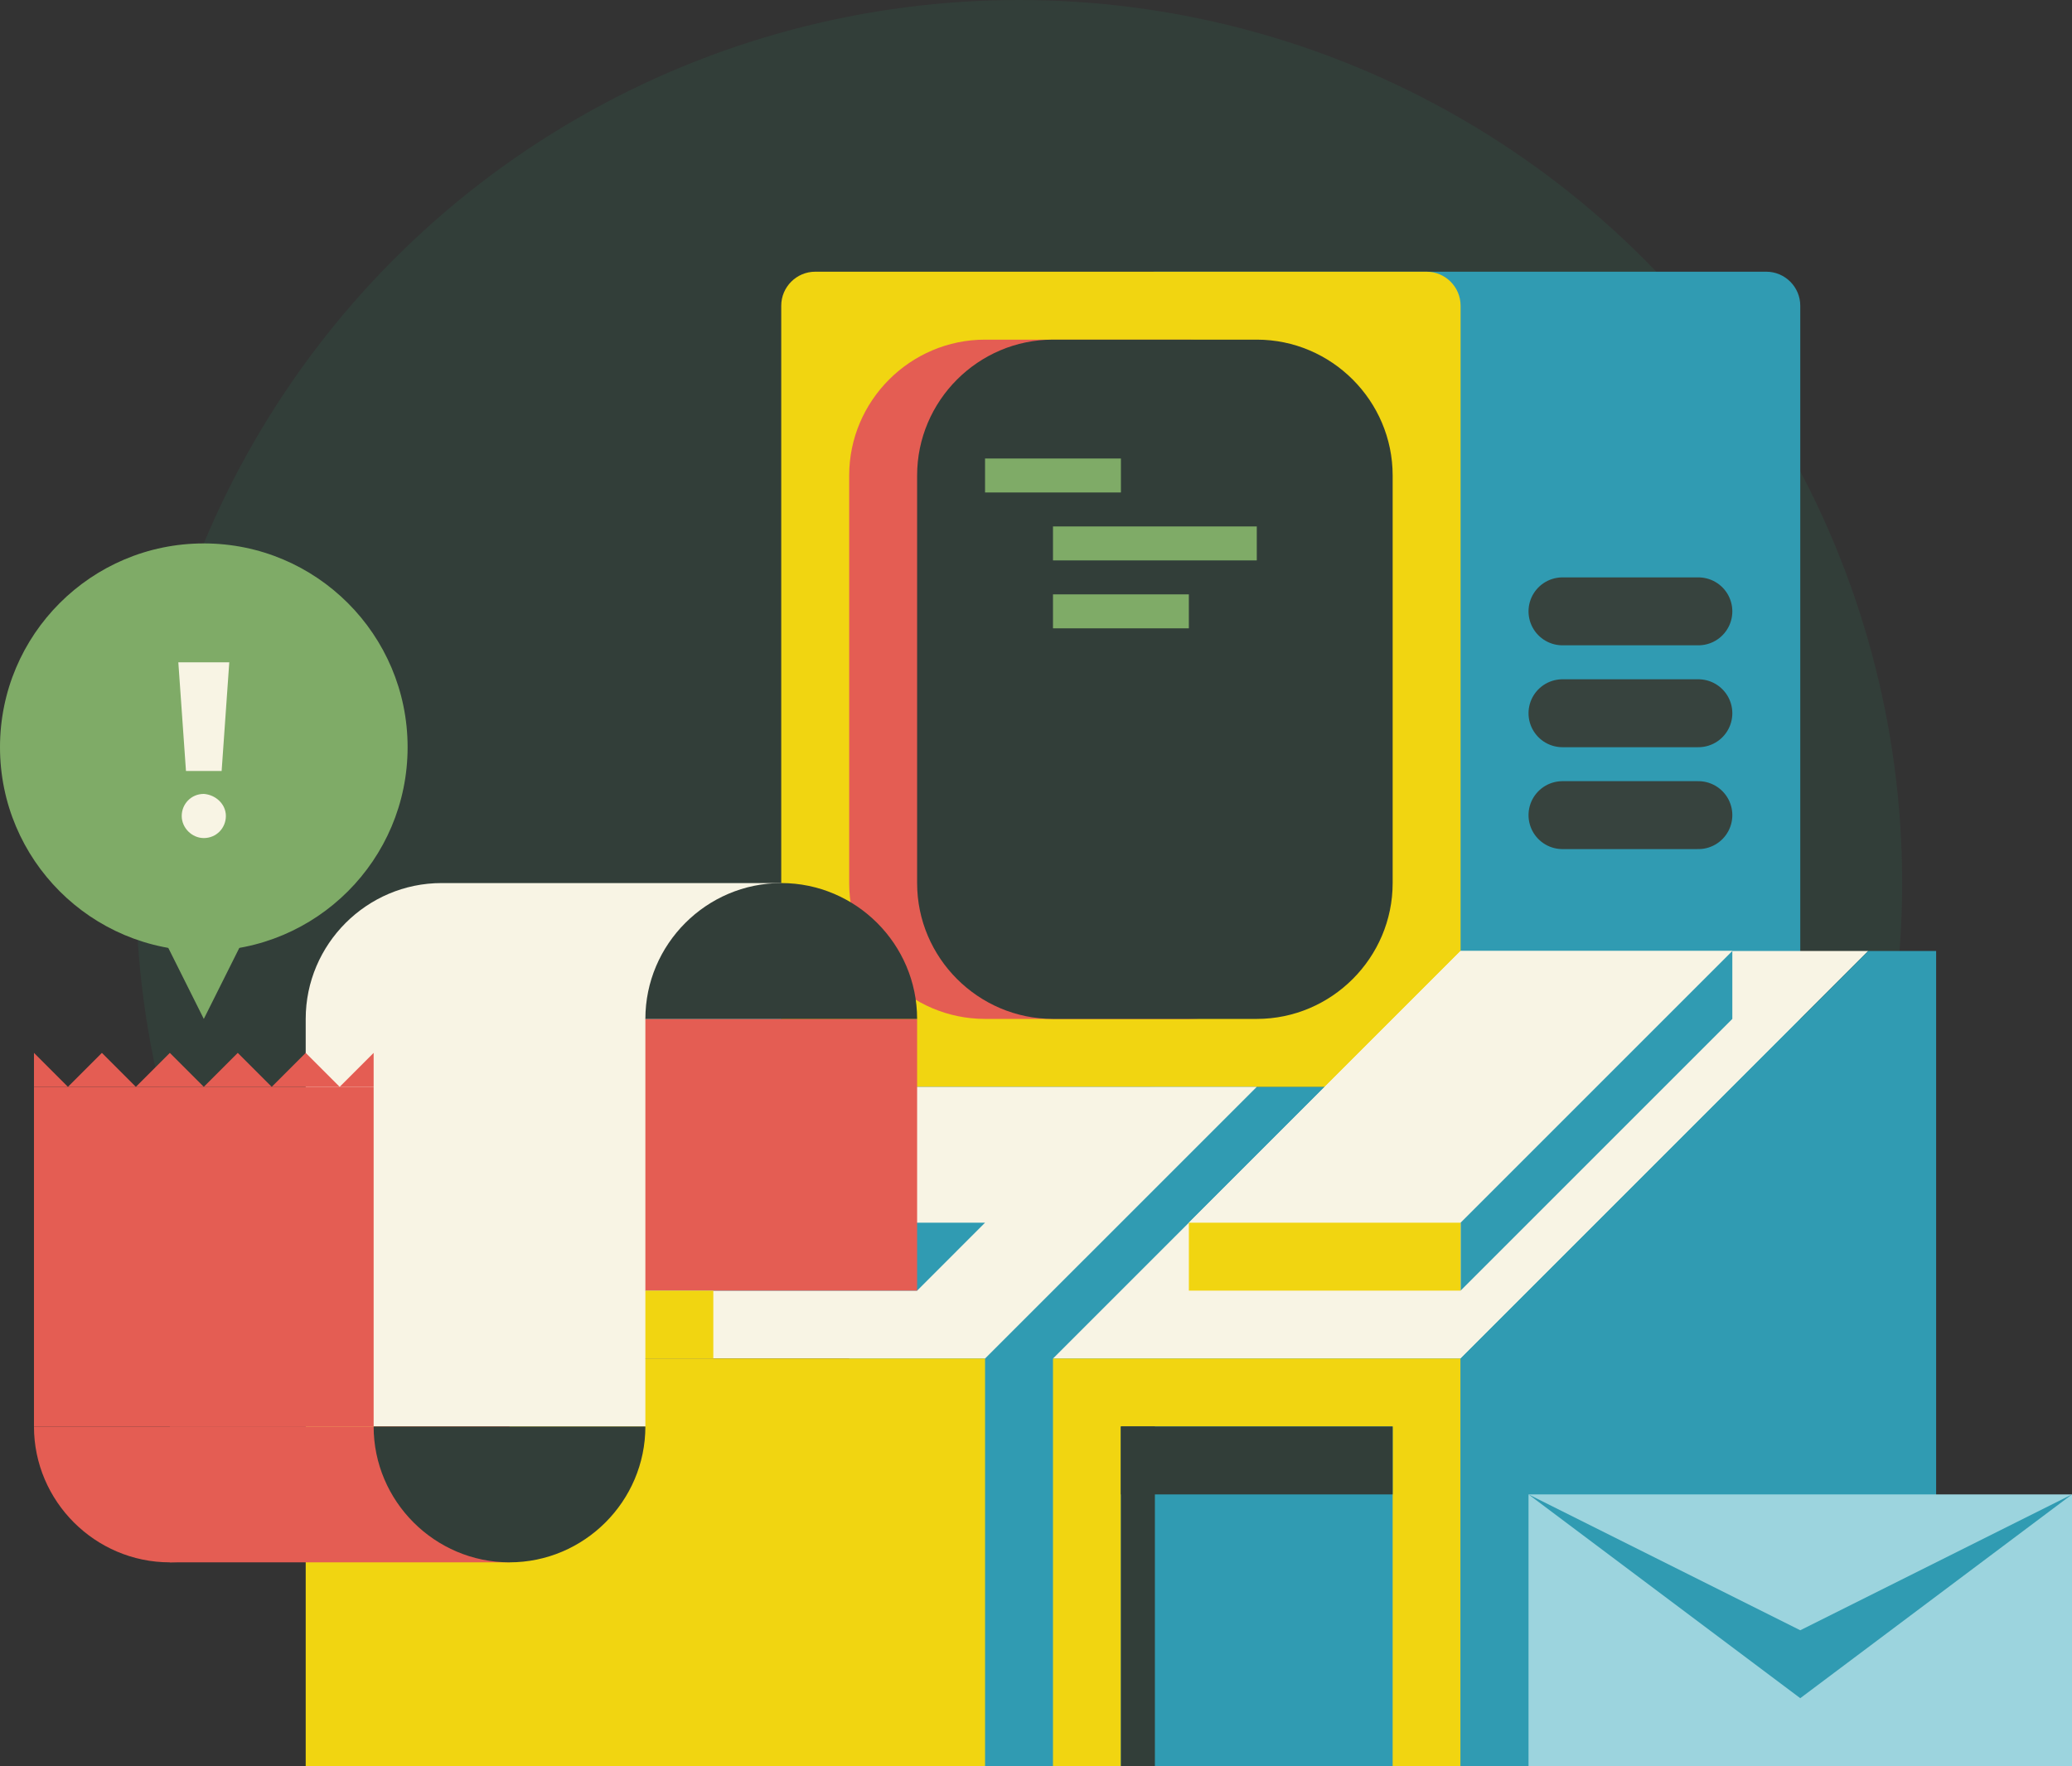 <?xml version="1.0" encoding="utf-8"?>
<!-- Generator: Adobe Illustrator 18.1.1, SVG Export Plug-In . SVG Version: 6.00 Build 0)  -->
<!DOCTYPE svg PUBLIC "-//W3C//DTD SVG 1.1//EN" "http://www.w3.org/Graphics/SVG/1.1/DTD/svg11.dtd">
<svg version="1.1" id="Layer_1" xmlns="http://www.w3.org/2000/svg" xmlns:xlink="http://www.w3.org/1999/xlink" x="0px" y="0px"
	 width="244px" height="208px" viewBox="0 0 244 208" enable-background="new 0 0 244 208" xml:space="preserve">
<rect x="0" y="0" width="244" height="208" fill="#333333" stroke="none"/>
<g>
	<circle fill="#323E39" cx="120" cy="104" r="104"/>
	<rect x="100" y="128" fill="#309BB2" width="112" height="80"/>
	<path fill="#309BB2" d="M212,124c0,2.2-1.8,4-4,4h-72c-2.2,0-4-1.8-4-4V36c0-2.2,1.8-4,4-4h72c2.2,0,4,1.8,4,4V124z"/>
	<path fill="#F1D511" d="M172,124c0,2.2-1.8,4-4,4H96c-2.2,0-4-1.8-4-4V36c0-2.2,1.8-4,4-4h72c2.2,0,4,1.8,4,4V124z"/>
	<path fill="#E45D53" d="M156,104c0,8.8-7.2,16-16,16h-24c-8.8,0-16-7.2-16-16V56c0-8.8,7.2-16,16-16h24c8.8,0,16,7.2,16,16V104z"/>
	<path fill="#323E39" d="M164,104c0,8.8-7.2,16-16,16h-24c-8.8,0-16-7.2-16-16V56c0-8.8,7.2-16,16-16h24c8.8,0,16,7.2,16,16V104z"/>
	<line fill="none" stroke="#7FAB67" stroke-width="4" stroke-miterlimit="10" x1="116" y1="56" x2="132" y2="56"/>
	<line fill="none" stroke="#7FAB67" stroke-width="4" stroke-miterlimit="10" x1="124" y1="64" x2="148" y2="64"/>
	<line fill="none" stroke="#7FAB67" stroke-width="4" stroke-miterlimit="10" x1="124" y1="72" x2="140" y2="72"/>
	
		<line fill="none" stroke="#37433E" stroke-width="8" stroke-linecap="round" stroke-miterlimit="10" x1="184" y1="72" x2="200" y2="72"/>
	
		<line fill="none" stroke="#37433E" stroke-width="8" stroke-linecap="round" stroke-miterlimit="10" x1="184" y1="84" x2="200" y2="84"/>
	
		<line fill="none" stroke="#37433E" stroke-width="8" stroke-linecap="round" stroke-miterlimit="10" x1="184" y1="96" x2="200" y2="96"/>
	<polygon fill="#F8F4E4" points="116,160 148,128 68,128 36,160 	"/>
	<rect x="36" y="160" fill="#F1D511" width="80" height="48"/>
	<rect x="172" y="120" fill="#309BB2" width="40" height="24"/>
	<polygon fill="#309BB2" points="68,144 60,152 108,152 116,144 	"/>
	<polygon fill="#F8F4E4" points="172,112 124,160 172,160 220,112 	"/>
	<rect x="124" y="160" fill="#F1D511" width="48" height="48"/>
	<polygon fill="#309BB2" points="220,112 172,160 172,208 228,208 228,112 	"/>
	<rect x="68" y="120" fill="#E45D53" width="40" height="32"/>
	<path fill="#F8F4E4" d="M52,104c-8.8,0-16,7.2-16,16v48h40v-48h16v-16H52z"/>
	<path fill="#323E39" d="M76,120c0-8.8,7.2-16,16-16s16,7.2,16,16"/>
	<rect x="20" y="168" fill="#E45D53" width="40" height="16"/>
	<path fill="#E45D53" d="M4,168c0,8.8,7.2,16,16,16s16-7.2,16-16"/>
	<path fill="#323E39" d="M44,168c0,8.8,7.2,16,16,16s16-7.2,16-16"/>
	<rect x="4" y="128" fill="#E45D53" width="40" height="40"/>
	<polygon fill="#E45D53" points="4,128 4,124 8,128 12,124 16,128 20,124 24,128 28,124 32,128 36,124 40,128 44,124 44,128 	"/>
	<rect x="76" y="152" fill="#F1D511" width="8" height="8"/>
	<rect x="132" y="168" fill="#309BB2" width="32" height="40"/>
	<rect x="132" y="168" fill="#323E39" width="32" height="8"/>
	<polygon fill="#F8F4E4" points="172,112 140,144 172,144 204,112 	"/>
	<polygon fill="#309BB2" points="204,112 204,120 172,152 172,144 	"/>
	<rect x="140" y="144" fill="#F1D511" width="32" height="8"/>
	<circle fill="#7FAB67" cx="24" cy="88" r="24"/>
	<polygon fill="#7FAB67" points="32,104 24,120 16,104 	"/>
	<g>
		<path fill="#F8F4E4" d="M26.6,96.1c0,1.4-1.1,2.6-2.6,2.6c-1.4,0-2.6-1.2-2.6-2.6c0-1.4,1.1-2.6,2.6-2.6
			C25.4,93.6,26.6,94.7,26.6,96.1z M21,78h6l-0.9,12.8h-4.2L21,78z"/>
	</g>
	<rect x="132" y="168" fill="#323E39" width="4" height="40"/>
	<rect x="180" y="176" fill="#9CD4DE" width="64" height="32"/>
	<polygon fill="#309BB2" points="244,176 212,192 180,176 212,200 	"/>
</g>
</svg>
